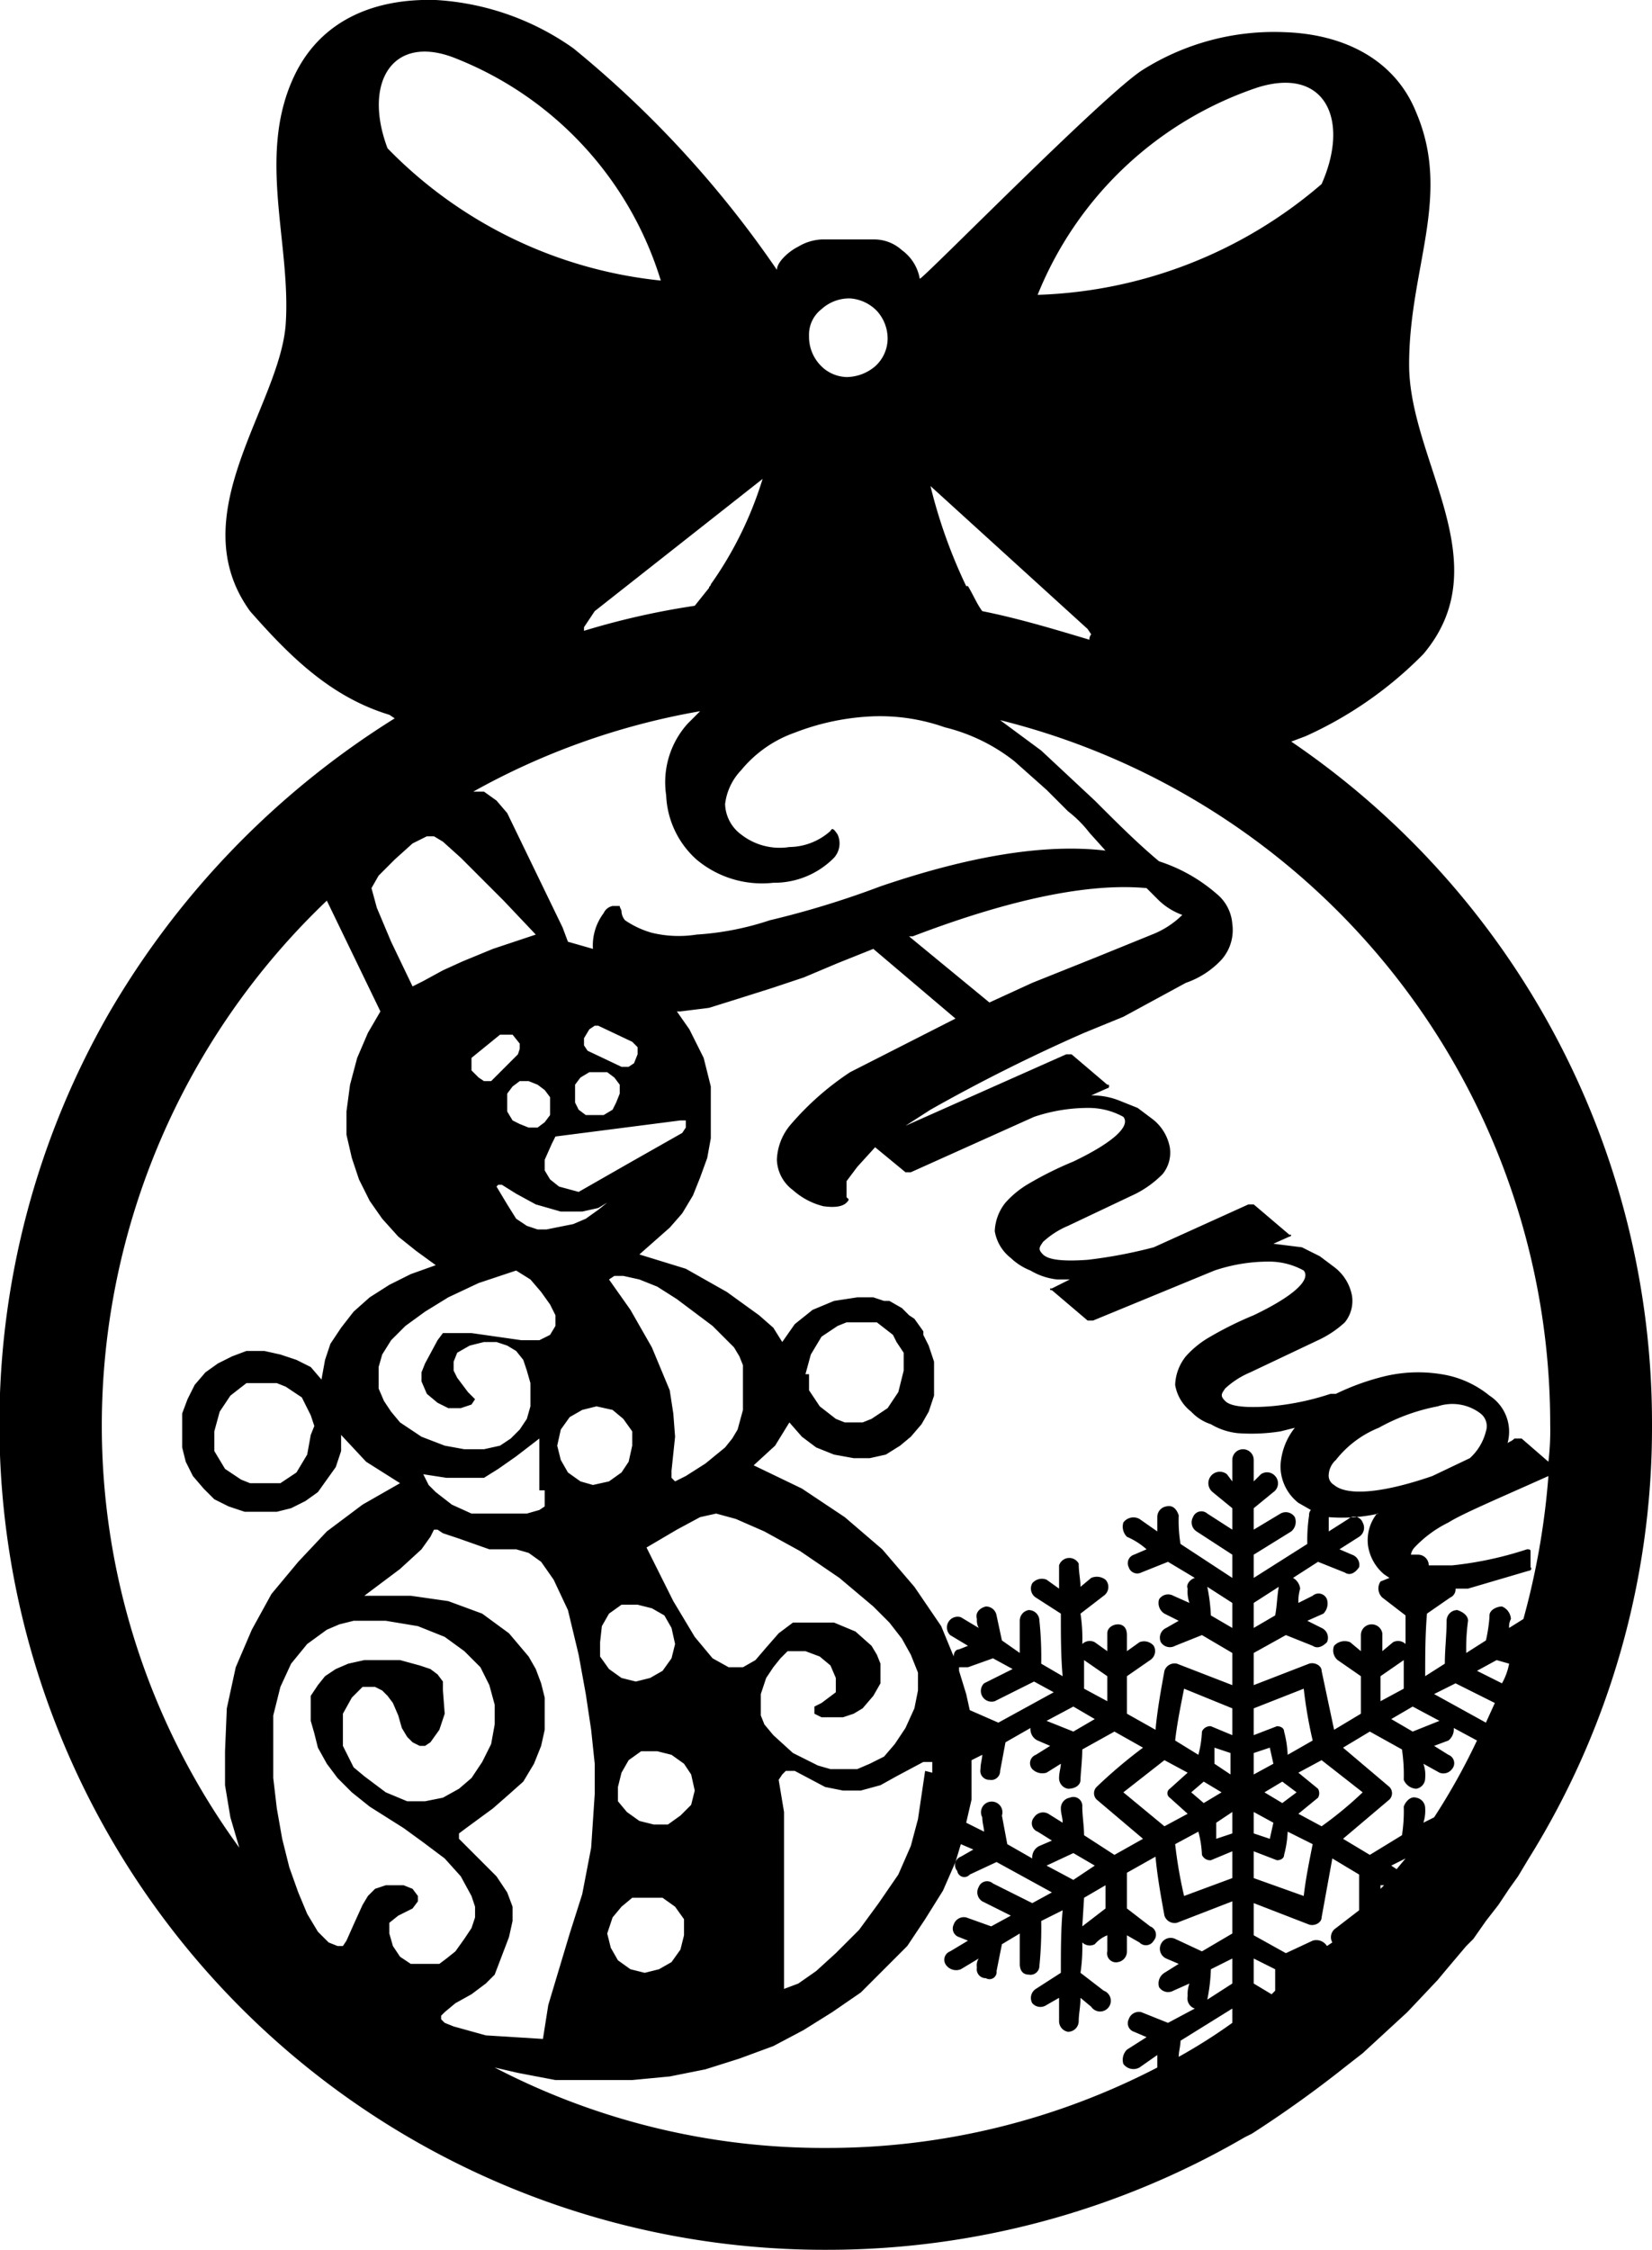 <svg xmlns="http://www.w3.org/2000/svg" viewBox="0 0 92.5 125.9"><defs><style>.cls-1{fill:#000001;fill-rule:evenodd;}</style></defs><title>Anna</title><g id="Layer_2" data-name="Layer 2"><g id="Layer_1-2" data-name="Layer 1"><path class="cls-1" d="M92.5,79.7A46.1,46.1,0,0,0,72.3,41.5l.8-.3h0a21.8,21.8,0,0,0,6.6-4.6c4.3-5.1-.8-10.8-.8-16.2s2.4-9.4.4-14.1c-1.2-3-4.1-4.4-7.4-4.5A13.8,13.8,0,0,0,64,3.9C61.9,5.2,51.7,15.6,51.5,15.6a2.5,2.5,0,0,0-1-1.6,2.3,2.3,0,0,0-1.6-.6H46a2.8,2.8,0,0,0-1.3.4c-.6.3-1.2.9-1.2,1.3A58.8,58.8,0,0,0,32.1,2.7,14.8,14.8,0,0,0,24.4,0C21-.1,18.1,1.1,16.6,4c-2.3,4.5-.3,9.5-.6,14.1s-5.9,10.7-2,16.1c2.2,2.5,4.5,4.8,7.8,5.8h0l.3.2a47.7,47.7,0,0,0-16,16.5,46.2,46.2,0,0,0,40.2,69.2,46.5,46.5,0,0,0,23.4-6.3l.4-.2h0a64.2,64.2,0,0,0,5.3-3.8l.9-.7,2.5-2.3h0l1.7-1.8h0l.5-.6,1.1-1.3h0l.4-.4.7-1h0l.7-.9h0l.6-.9.5-.7h0l.6-1h0A45.6,45.6,0,0,0,92.5,79.7ZM69,111l-1.4.9a9.9,9.9,0,0,0,.2-1.7l1.2-.6Zm-8.3-4.8,1.2-.7v1.3l-1.3,1Zm-.6-1-1.5-.8,1.5-.7,1.2.7Zm.6-2.5c0-.5-.1-1.1-.1-1.6a.5.5,0,0,0-.7-.5.6.6,0,0,0-.5.6c0,.3.1.5.1.8l-.8-.5a.6.6,0,0,0-.8.2.5.5,0,0,0,.2.8l.8.5-.7.3a.7.7,0,0,0-.4.7l-1.4-.8-.3-1.6a.6.6,0,1,0-1.1.1c0,.3.1.6.1.8l-1-.5.3-1.3V98.5l.6-.3c0,.2-.1.5-.1.8a.5.5,0,0,0,.5.6.5.5,0,0,0,.6-.5l.3-1.6,1.4-.8a.7.7,0,0,0,.4.7l.7.3-.8.5a.5.5,0,0,0-.2.8.8.8,0,0,0,.8.2l.8-.5c0,.2-.1.5-.1.8a.6.6,0,0,0,.5.6c.4,0,.7-.2.7-.5s.1-1.1.1-1.7l1.8-1,1.6.9a27.5,27.5,0,0,0-2.6,2.2.5.5,0,0,0,0,.7l2.6,2.2-1.6.9Zm-8.9-3.6-.4,2.7-.4,1.5-.7,1.6-1.1,1.6L48.1,108l-1.3,1.3-1.1,1-1,.7-.8.3v-9.9l-.3-1.8.2-.3.2-.2h.5l1.7.9,1,.2h1l1.1-.3.9-.5,1.5-.8h.5v.6Zm-6.2-3.2.4.2h1.2l.6-.2.5-.3.6-.7.4-.7V93.1l-.2-.5-.3-.5-.9-.8-1.2-.5H44.4l-.4.3-.4.3-.7.8-.6.7-.7.4h-.8l-.9-.5-1-1.2-1.2-2-1.5-3,1.7-1,1.3-.7.9-.2,1.1.3,1.6.7,2,1.1L47,88.3l1.9,1.6.9.9.7.9.5.9.4,1v1l-.2,1-.5,1.1-.6.9-.6.7-.8.4-.7.3H46.5l-.7-.2-1.4-.7-1.1-1-.5-.6-.2-.5V94.8l.3-.9.4-.6.4-.5.4-.4h1l.8.3.6.5.3.7v.8l-.4.3-.4.3-.4.2v.3ZM24.8,94.6v-.5l-.3-.4-.4-.3-.6-.2-1.1-.3h-2l-.9.2-.7.3-.6.4-.4.5-.4.6v1.4l.2.7.2.8.5.9.6.8.8.8,1,.8,1.9,1.2,1.1.8,1.2.9.9,1,.6,1.1.2.6v.6l-.2.6-.4.6-.5.7-.5.4-.4.3H23l-.6-.4-.4-.6-.2-.7v-.6l.5-.4.8-.4.3-.4v-.3l-.3-.4-.5-.2H21.6l-.6.2-.4.4-.3.5-.5,1.1-.4.9-.2.3h-.3l-.5-.2-.6-.6-.6-1-.5-1.2-.5-1.4-.4-1.6-.3-1.7-.2-1.7V96l.4-1.6.6-1.3.9-1.1,1.1-.8.7-.3.8-.2h1.8l1.8.3,1.5.6,1.1.8.9.9.5,1,.3,1.1v1.1l-.2,1.1-.5,1-.6.9-.7.6-.9.5-1,.2H22.8l-1.2-.5-1.2-.9-.6-.5-.3-.6-.3-.6V95.9l.5-.9.6-.6H21l.4.2.3.3.3.4.3.7.2.7.3.5.3.3.4.2h.3l.3-.2.5-.7.3-.9Zm.6,18.8-.5-.2-.2-.2v-.2l.2-.2.6-.5.9-.5.8-.6.5-.5.8-2.1.2-.9v-.8l-.3-.8-.6-.9-2.1-2.1v-.3l.4-.3,1.5-1.1.8-.7.9-.8.6-1,.4-1,.2-.9V95l-.2-.8-.3-.8-.4-.7-1.1-1.3-1.5-1.1-1.9-.7-2.1-.3H20.4l2-1.5,1.2-1.1.5-.7.2-.4h.2l.3.2.9.3,1.7.6h1.5l.7.2.7.5.7,1,.8,1.7.6,2.5.4,2.2.3,2,.2,1.9v1.7l-.2,3-.5,2.6-.7,2.2-.6,2-.6,2-.3,1.9-3.2-.2ZM37.3,44.5A5.1,5.1,0,0,0,39,48.1a5.7,5.7,0,0,0,4.3,1.3A4.7,4.7,0,0,0,46.7,48a1.2,1.2,0,0,0,.2-1.3c-.2-.3-.3-.4-.4-.2a3.5,3.5,0,0,1-2.3.9,3.5,3.5,0,0,1-2.7-.7,2.2,2.2,0,0,1-.9-1.7,3.3,3.3,0,0,1,.9-1.9,6.8,6.8,0,0,1,3-2.1,13.6,13.6,0,0,1,4.1-.9,10.9,10.9,0,0,1,4.3.6,10.2,10.2,0,0,1,3.9,1.9l1.8,1.6,1.2,1.2A6.6,6.6,0,0,1,61,46.6l.9,1c-3.4-.4-7.6.3-12.6,2a50.9,50.9,0,0,1-6.2,1.9,16.1,16.1,0,0,1-4.1.8,6.4,6.4,0,0,1-2.5-.1,5.1,5.1,0,0,1-1.5-.7.8.8,0,0,1-.2-.5c0-.1-.1-.2-.1-.3h-.4a.7.7,0,0,0-.5.4,3,3,0,0,0-.6,2l-1.4-.4-.3-.8-3.1-6.4-.6-.7-.7-.5h-.6a40.1,40.1,0,0,1,12.7-4.5l-.7.7A4.9,4.9,0,0,0,37.3,44.5Zm26.9,5.2.7.7a3.8,3.8,0,0,0,1.3.8,5,5,0,0,1-1.7,1.1l-3.2,1.3L57.8,55l-2.4,1.1-4.5-3.7h.2C56.6,50.3,61,49.4,64.2,49.7ZM37.7,79.1l-.2-1.3L37,76.6l-.5-1.2-1.2-2.1-1.2-1.7.3-.2h.5l.9.2,1,.4,1.1.7,2,1.5,1.2,1.2.3.5.2.5v2.5l-.3,1.1-.3.5-.4.5-1.1.9-1.1.7-.6.3-.2-.2v-.4l.2-1.9Zm-2.5-14-2.8,1.6-1.1-.3-.5-.4-.3-.5v-.6l.4-.9.2-.4,7-.9h.3v.4l-.2.3ZM29,59l-1.5,1.5h-.4l-.3-.2-.4-.4v-.7L28,57.9h.7l.4.5v.3Zm.6,1.5.5.2.4.3.3.4v1l-.3.4-.4.3h-.5l-.5-.2-.4-.2-.3-.5v-1l.3-.4.4-.3Zm-1.7,5.8h.2l.8.5,1.1.6,1.4.4h1.2l.9-.2.5-.3-.5.4-.7.5-.7.3-1.5.3h-.5l-.6-.2-.6-.4-.5-.8-.6-1Zm5.6-8.9,1.9.9.3.3V59l-.2.5-.3.2h-.4l-1.9-.9-.2-.3v-.4l.3-.5.3-.2ZM33,60h1l.4.3.3.4v.5l-.2.5-.2.4-.5.3h-1l-.4-.3-.2-.4v-1l.3-.4ZM21.2,49l.9-.9,1-.9.8-.4h.4l.5.3,1,.9,2.4,2.4L30,52.3l-2.4.8-1.7.7-1.1.5-1.1.6-.6.3-1.2-2.5-.8-1.9-.3-1.1Zm3.9,23.6,1.7-.8,2.1-.7.8.5.6.7.5.7.3.6v.6l-.3.5-.6.3h-1l-1.4-.2-1.4-.2H24.8l-.3.4-.7,1.3-.2.5v.5l.3.7.6.5.6.3h.7l.6-.2.2-.3-.4-.4-.6-.8-.2-.4v-.5l.2-.5.7-.4.8-.2h.7l.6.2.5.3.4.5.2.6.2.7v1.3l-.2.7-.4.6-.5.5-.6.4-.9.2H26l-1.1-.2-1.3-.5-1.2-.8-.5-.6-.4-.6-.3-.7V76.5l.2-.7.5-.8.8-.8,1.1-.8Zm5.4,10.8v.9l-.3.2-.7.2H26.4l-1.1-.5-.9-.7-.4-.4-.3-.6,1.3.2h2.1l.8-.5,1-.7,1.3-1v2.9Zm2-.5-.7-.5-.4-.7-.2-.8.2-.9.5-.7.7-.4.8-.2.9.2.6.5.5.7v.8l-.2.9-.4.6-.7.5-.9.2ZM33.7,91l.4-.7.7-.5h.9l.8.2.7.4.4.7.2.9-.2.8-.5.7-.7.4-.8.2-.8-.2-.7-.5-.5-.7v-.8Zm.6,16.3.5-.6.6-.5h1.7l.7.5.5.7v.9l-.2.8-.5.7-.7.4-.8.2-.8-.2-.7-.5-.4-.7-.2-.8Zm3.8-5.7-.7.5h-.8l-.8-.2-.7-.5-.5-.6V100l.2-.8.4-.7.7-.5h.9l.8.2.7.5.4.6.2.9-.2.8ZM51.2,88.8l-1.8-2.1-2.1-1.8-2.4-1.6L42.2,82l1.2-1.1.8-1.3.7.8.8.6,1,.4,1.1.2h.9l.9-.2.8-.5.6-.5.6-.7.4-.7.3-.9V76.2l-.3-.9-.3-.6v-.2l-.5-.7-.3-.2-.4-.4-.7-.4h-.3l-.6-.2H48l-1.3.2-1.2.5-1,.8-.7,1-.5-.8-.8-.7-1.8-1.3L38.4,71l-2.6-.8,1.7-1.5.7-.8.6-1,.4-1,.4-1.1.2-1.1V60.8l-.4-1.6-.8-1.6-.7-1h.2l1.6-.2,1.6-.5,1.9-.6,1.8-.6,1.9-.8,2-.8L53.5,57l-5.9,3a15.9,15.9,0,0,0-3.3,2.9,3.2,3.2,0,0,0-.8,2,2.2,2.2,0,0,0,.9,1.7,4,4,0,0,0,1.7.9c.7.1,1.1,0,1.3-.2s.1-.2,0-.3v-.9l.6-.8,1-1.1,1.7,1.4h.3l6.9-3.1a9.5,9.5,0,0,1,3.1-.5,4,4,0,0,1,1.9.5c.4.5-.5,1.4-2.8,2.5a19.8,19.8,0,0,0-2.6,1.3,5.3,5.3,0,0,0-1.2,1,2.7,2.7,0,0,0-.6,1.6,2.4,2.4,0,0,0,.9,1.5,3.4,3.4,0,0,0,1.1.7,3.7,3.7,0,0,0,1.5.5h.7l-1,.5h-.1c0,.1,0,.1.1.1l2,1.7h.3L68,71.1a9.5,9.5,0,0,1,3.1-.5,4,4,0,0,1,1.9.5c.4.5-.5,1.4-2.8,2.5a19.8,19.8,0,0,0-2.6,1.3,5.3,5.3,0,0,0-1.2,1,2.7,2.7,0,0,0-.6,1.6,2.4,2.4,0,0,0,.9,1.5,2.6,2.6,0,0,0,1.1.7,3.7,3.7,0,0,0,1.5.5,10.4,10.4,0,0,0,2.4-.1l.8-.2a3.7,3.7,0,0,0-.8,2.1,2.6,2.6,0,0,0,1,2.1l.7.4a.4.4,0,0,0-.1.3,9.2,9.2,0,0,0-.1,1.6l-3,1.9V87l2.1-1.3a.7.7,0,0,0,.2-.8.6.6,0,0,0-.8-.2l-1.5.9V84.4l1.1-.9a.6.6,0,0,0,.1-.9.6.6,0,0,0-.8-.1l-.4.4V81.7a.6.6,0,0,0-1.2,0v1.2l-.3-.4a.6.6,0,0,0-.8,1l1.1.9v1.2l-1.4-.9a.5.5,0,0,0-.8.2.6.6,0,0,0,.2.8L69,87v1.3l-2.9-1.9a8.1,8.1,0,0,1-.1-1.6c-.1-.3-.3-.6-.7-.5a.6.6,0,0,0-.5.6v.8l-1-.7a.7.7,0,0,0-.9.2.8.8,0,0,0,.2.8,4.1,4.1,0,0,1,1.1.7l-.7.3a.5.5,0,0,0-.3.7.5.5,0,0,0,.7.3l1.5-.6,1.5.9c-.3.1-.5.4-.4.6a1.9,1.9,0,0,0,.1.8l-.9-.4a.6.6,0,0,0-.8.2.7.7,0,0,0,.3.8l.8.4-.7.4a.6.6,0,0,0-.3.8.6.6,0,0,0,.8.2l1.5-.6,1.7,1v1.8l-3.1-1.2a.6.6,0,0,0-.7.4c-.2,1.1-.4,2.2-.5,3.3l-1.6-.9V93.8l1.3-.9a.6.6,0,0,0,.2-.8.7.7,0,0,0-.8-.2l-.7.5v-.9c0-.4-.2-.6-.5-.6s-.6.2-.6.5v1l-.7-.5a.6.6,0,0,0-.7.1,9.1,9.1,0,0,0-.1-1.7l1.3-1a.6.6,0,0,0,.1-.9.8.8,0,0,0-.8-.1l-.6.5c0-.4-.1-.8-.1-1.3a.6.6,0,0,0-1.1.1v1.3l-.7-.5a.7.7,0,0,0-.8.2.6.6,0,0,0,.2.8l1.4.9c0,1.2,0,2.4.1,3.5l-1.2-.7a19.3,19.3,0,0,0-.1-2.4.6.6,0,0,0-.6-.6.6.6,0,0,0-.5.6v1.8l-1-.7-.3-1.4a.6.6,0,0,0-.6-.5c-.4.1-.6.4-.5.7a.9.9,0,0,0,.1.5l-1-.6a.6.6,0,0,0-.6,1l1,.6-.5.2c-.2,0-.3.2-.3.4L52.7,91ZM45.1,76.9l.3-1.1.6-1,.9-.6.5-.2h1.7l.9.7h0l.2.4.4.6v1h0l-.3,1.2-.6.9-.9.6-.5.2H47.3l-.5-.2-.9-.7-.6-.9V76.9ZM79.7,102a2.2,2.2,0,0,0,.1-.8.6.6,0,0,0-.5-.6c-.3-.1-.6.2-.7.5a8.6,8.6,0,0,1-.1,1.6l-1.8,1.1-1.5-.9,2.6-2.2a.5.5,0,0,0,0-.7l-2.6-2.2,1.5-.9,1.8,1a9.7,9.7,0,0,1,.1,1.7.8.8,0,0,0,.7.5.6.6,0,0,0,.5-.6,1.9,1.9,0,0,0-.1-.8l.9.5a.6.6,0,0,0,.7-.2.5.5,0,0,0-.2-.8l-.8-.5.8-.3a.8.8,0,0,0,.3-.7l1.3.7a36.2,36.2,0,0,1-2.4,4.3h0Zm-8.5,9.6-1-.6v-1.4l1.2.6v1.2Zm3.1-2.7h0a.7.7,0,0,0-.8-.3l-1.5.7-1.8-1v-1.8l3.1,1.2c.3.1.7-.1.7-.4l.6-3.3,1.5.9v2l-1.3,1a.6.6,0,0,0-.2.8ZM72,91.5l1.5.6c.3.2.6,0,.8-.2a.6.6,0,0,0-.3-.8l-.8-.4.9-.4a.8.8,0,0,0,.2-.8.5.5,0,0,0-.8-.2l-.8.4a2.5,2.5,0,0,1,.1-.8.8.8,0,0,0-.4-.6l1.4-.9,1.5.6c.3.2.6,0,.8-.3a.6.6,0,0,0-.4-.7l-.7-.3,1.1-.7a.6.6,0,0,0,.2-.8.5.5,0,0,0-.8-.2l-1.1.7v-.8h0a9.4,9.4,0,0,0,2.8-.2h-.1a2.4,2.4,0,0,0-.5,1.8,2.6,2.6,0,0,0,.9,1.6l.3.2-.5.2a.7.7,0,0,0,.1.9l1.3,1V92a.6.6,0,0,0-.7-.1l-.6.5v-1a.6.6,0,0,0-.6-.5.6.6,0,0,0-.6.6v.9l-.6-.5a.8.8,0,0,0-.9.2.7.7,0,0,0,.2.8l1.3.9v2.1l-1.5.9L74,93.5c0-.3-.4-.5-.7-.4l-3.1,1.2V92.5Zm-1.8-.4V89.7l1.4-.9h0c-.1.6-.1,1.1-.2,1.6Zm13.9,3.1-1.4-.7,1.1-.6.7.2A3.6,3.6,0,0,1,84.1,94.2Zm-.4,1.1h0l-.5,1.1h0l-2.9-1.6,1.2-.6Zm-3.1,1-1.5.6-1.2-.7,1.2-.7Zm-3.3-1.1V93.8l1.3-.9v1.6Zm1.5-6.4h0Zm-5,11.3-1.1-.9,1.3-.7,2.3,1.8a21.1,21.1,0,0,1-2.3,1.9l-1.3-.7,1.1-.9A.5.5,0,0,0,73.8,100.1ZM73,94.5a25,25,0,0,0,.5,2.9l-1.4.8a5.9,5.9,0,0,0-.2-1.3c0-.2-.2-.3-.4-.3l-1.3.5V95.6Zm-.4,5.8-.8.6-1-.6,1-.6Zm-1.5-2.5.2.9-1.1.6V98.1Zm.2,4.2-.2.9-.9-.3v-1.2Zm.2,2.1c.2,0,.4-.1.4-.3a5.9,5.9,0,0,0,.2-1.3l1.4.7c-.2,1-.4,2-.5,2.9l-2.8-1v-1.5ZM85.3,90.6h0l-.8.5a.9.9,0,0,1,.1-.5.8.8,0,0,0-.5-.7c-.3,0-.7.2-.7.5s-.1,1-.2,1.4l-1.1.7a10.9,10.9,0,0,1,.1-1.8c0-.3-.3-.5-.6-.6a.6.6,0,0,0-.6.6c0,.8-.1,1.6-.1,2.4l-1.1.7c0-1.1,0-2.3.1-3.5l1.3-.9a.5.5,0,0,0,.3-.5h.7l3.4-1c.1,0,.2-.1.1-.2v-.9c0-.1-.1-.1-.2-.1a19.9,19.9,0,0,1-4.2.9H80a.6.6,0,0,0-.6-.6H79a.8.8,0,0,1,.2-.4,6.6,6.6,0,0,1,1.9-1.4c.8-.5,2.7-1.3,5.6-2.6A42.2,42.2,0,0,1,85.3,90.6ZM83.2,80.1a3,3,0,0,1-.9,1.5l-2.1,1c-2.9,1-4.8,1.1-5.5.5a.6.6,0,0,1-.3-.6,1.2,1.2,0,0,1,.4-.8,5.8,5.8,0,0,1,2.4-1.8,11,11,0,0,1,3.3-1.2,2.6,2.6,0,0,1,2.4.4A.9.9,0,0,1,83.2,80.1ZM69,89.7v1.4l-1.2-.7a10,10,0,0,0-.2-1.6h0Zm0,11.7v1.2l-.9.3V102Zm-1.6-.5-.7-.6.7-.6,1,.6Zm.6-2.2v-.9l.9.3v1.2Zm-.2-2.1a.5.5,0,0,0-.5.3,5.9,5.9,0,0,1-.2,1.3l-1.3-.8c.1-.9.3-1.9.5-2.9L69,95.6v1.5Zm-13.3.6h0Zm-.2-1.5h0l-.2-.9-.4-1.3v-.2h.5l1.4-.5,1.1.6-1.6.8a.6.6,0,0,0,.6,1l2.2-1.1,1.1.6-3.1,1.7Zm5.8-.2,1.2.7-1.2.7-1.5-.6Zm.6-1V92.9l1.3.9v1.4Zm2.2,5.8,2.3-1.8,1.3.7-1,.9a.3.3,0,0,0,0,.5l1,.9-1.3.7Zm4.2,2.2a5.9,5.9,0,0,1,.2,1.3.5.5,0,0,0,.5.3l1.2-.5v1.5l-2.7,1a25,25,0,0,1-.5-2.9Zm10.2,3h.2l-.2.2Zm.6-1.1.8-.4-.5.6Zm8.9-24.7a14.8,14.8,0,0,1-.1,2.1l-1.5-1.3h-.4c-.2.2-.4.2-.4.3a2.4,2.4,0,0,0-1-2.7,5.6,5.6,0,0,0-2.7-1.2,8.1,8.1,0,0,0-3.1.1A13.6,13.6,0,0,0,74.8,78h-.3a14.7,14.7,0,0,1-3.4.7c-1.4.1-2.2,0-2.5-.3s-.2-.4,0-.7a4.8,4.8,0,0,1,1.4-.9l3.8-1.8A5.8,5.8,0,0,0,75.3,74a1.9,1.9,0,0,0,.4-1.5,2.6,2.6,0,0,0-1-1.6l-.8-.6-1-.5-1.6-.2.9-.4a.1.1,0,0,0,.1-.1h-.1l-2-1.7h-.3l-5.3,2.4a26.6,26.6,0,0,1-3.7.7c-1.4.1-2.2,0-2.5-.3s-.2-.4,0-.7a4.8,4.8,0,0,1,1.4-.9l3.8-1.8a5.8,5.8,0,0,0,1.5-1.1,1.9,1.9,0,0,0,.4-1.5,2.6,2.6,0,0,0-1-1.6l-.8-.6-1-.4a4.1,4.1,0,0,0-1.6-.3l.9-.4a.1.1,0,0,0,.1-.1c0-.1,0-.1-.1-.1l-2-1.7h-.3l-9,4,1.4-.9a95.6,95.6,0,0,1,8.6-4.3l2.2-.9L66.4,55a4.9,4.9,0,0,0,2-1.3,2.5,2.5,0,0,0,.6-2,2.4,2.4,0,0,0-.9-1.7,9.2,9.2,0,0,0-3.2-1.8c-1.2-1-2.4-2.2-3.6-3.4l-3-2.8L56,40.3A40.6,40.6,0,0,1,86.8,79.7ZM70.4,4.9c3.8-1.2,5.2,1.8,3.6,5.4a25.6,25.6,0,0,1-15.9,6.2A20.2,20.2,0,0,1,70.4,4.9ZM60.9,35.2l.2.3a.4.4,0,0,0-.1.3c-2-.6-4-1.2-6-1.6-.3-.4-.5-.9-.8-1.4h-.1a28.8,28.8,0,0,1-2-5.6ZM46,17.3a2.3,2.3,0,0,1,1.6-.6,2.3,2.3,0,0,1,1.5.7,2.3,2.3,0,0,1,.6,1.6,2.1,2.1,0,0,1-.7,1.5,2.5,2.5,0,0,1-1.6.6,2.1,2.1,0,0,1-1.5-.7,2.3,2.3,0,0,1-.6-1.6A1.8,1.8,0,0,1,46,17.3ZM39.8,32.7h0c0,.1-.1.1-.1.2l-.8,1a42.9,42.9,0,0,0-6.2,1.4v-.2l.6-.9,9.4-7.4A20.7,20.7,0,0,1,39.8,32.7ZM21.7,8.3c-1.4-3.7.3-6.5,3.9-5A19.5,19.5,0,0,1,37,15.7,24.9,24.9,0,0,1,21.7,8.3ZM18.3,50.4h0l3,6.2-.7,1.2L20,59.2l-.4,1.5-.2,1.5v1.3l.3,1.3.4,1.2.6,1.2.7,1,.9,1,1,.8,1.1.8-1.4.5-1.2.6-1.1.7-.9.8-.7.9-.6.9-.3.9-.2,1.1-.6-.7-.8-.4-.9-.3-.9-.2h-1l-.8.3-.8.4-.7.5-.6.7-.4.8-.3.8v1.9l.2.8.4.8.6.7.6.6.8.4.9.3h1.8l.8-.2.8-.4.7-.5.5-.7.5-.7.3-.9v-.9l1.4,1.5,1.9,1.2-2.1,1.2-2,1.5-1.6,1.7-1.5,1.8-1.1,2-.9,2.1-.5,2.3L12.6,98v1.9l.3,1.8.5,1.7h0A40.1,40.1,0,0,1,5.7,79.7,40.6,40.6,0,0,1,18.3,50.4Zm-.9,29.9-.2,1.1-.6,1-.9.6H14l-.5-.2-.9-.6-.6-1V80.1l.3-1.1.6-.9.9-.7h1.7l.5.2.9.6.5,1,.2.6Zm28.9,39.9a39.9,39.9,0,0,1-18.6-4.5l1.3.3,2.1.4h4.3l2.1-.2,2-.4,1.9-.6,1.9-.7,1.7-.9,1.6-1,1.6-1.1,1.3-1.3,1.3-1.3,1-1.5,1-1.6.7-1.6.3-1,.7.3-.7.4a.5.5,0,0,0-.2.8.4.4,0,0,0,.7.2l1.5-.7,3.1,1.7-1.1.6-2.2-1.1a.5.5,0,0,0-.8.2.6.6,0,0,0,.2.8l1.6.8-1.1.6-1.4-.5a.6.6,0,0,0-.7.4.5.5,0,0,0,.3.7l.5.2-1,.6a.5.5,0,0,0-.2.8.7.7,0,0,0,.8.2l1-.6a.7.7,0,0,0-.1.5.5.5,0,0,0,.5.6.4.4,0,0,0,.6-.4l.3-1.5,1-.6v1.7c0,.4.2.6.5.6a.5.5,0,0,0,.6-.5,20.9,20.9,0,0,0,.1-2.5l1.2-.6c-.1,1.1-.1,2.3-.1,3.5l-1.4.9a.6.6,0,0,0-.2.8.6.6,0,0,0,.8.1l.7-.4v1.3a.6.6,0,0,0,.5.6.6.6,0,0,0,.6-.6c0-.4.1-.8.1-1.3l.6.5a.6.6,0,1,0,.7-.9l-1.3-1a9.7,9.7,0,0,0,.1-1.7.6.6,0,0,0,.7.1,1.8,1.8,0,0,1,.7-.5v.9a.5.5,0,0,0,.6.6.6.6,0,0,0,.5-.6v-.9l.7.4a.5.5,0,0,0,.8-.1.5.5,0,0,0-.2-.8l-1.3-1v-2l1.6-.9c.1,1.1.3,2.2.5,3.3a.6.6,0,0,0,.7.4l3.1-1.2v1.8l-1.7,1-1.5-.7a.6.6,0,0,0-.8.3.6.6,0,0,0,.3.8l.7.3-.8.5a.7.7,0,0,0-.3.8.6.6,0,0,0,.8.2l.9-.4a1.7,1.7,0,0,0-.1.7.6.6,0,0,0,.4.7l-1.5.8-1.5-.6a.6.6,0,0,0-.7.4.5.5,0,0,0,.3.7l.7.3-1.1.7a.8.8,0,0,0-.2.8.7.7,0,0,0,.9.2l1-.7v.7h0A40.1,40.1,0,0,1,46.3,120.2Zm19.8-6,2.9-1.8v.8a30.5,30.5,0,0,1-3,1.9C66,114.8,66.1,114.5,66.1,114.2Z"/></g></g></svg>